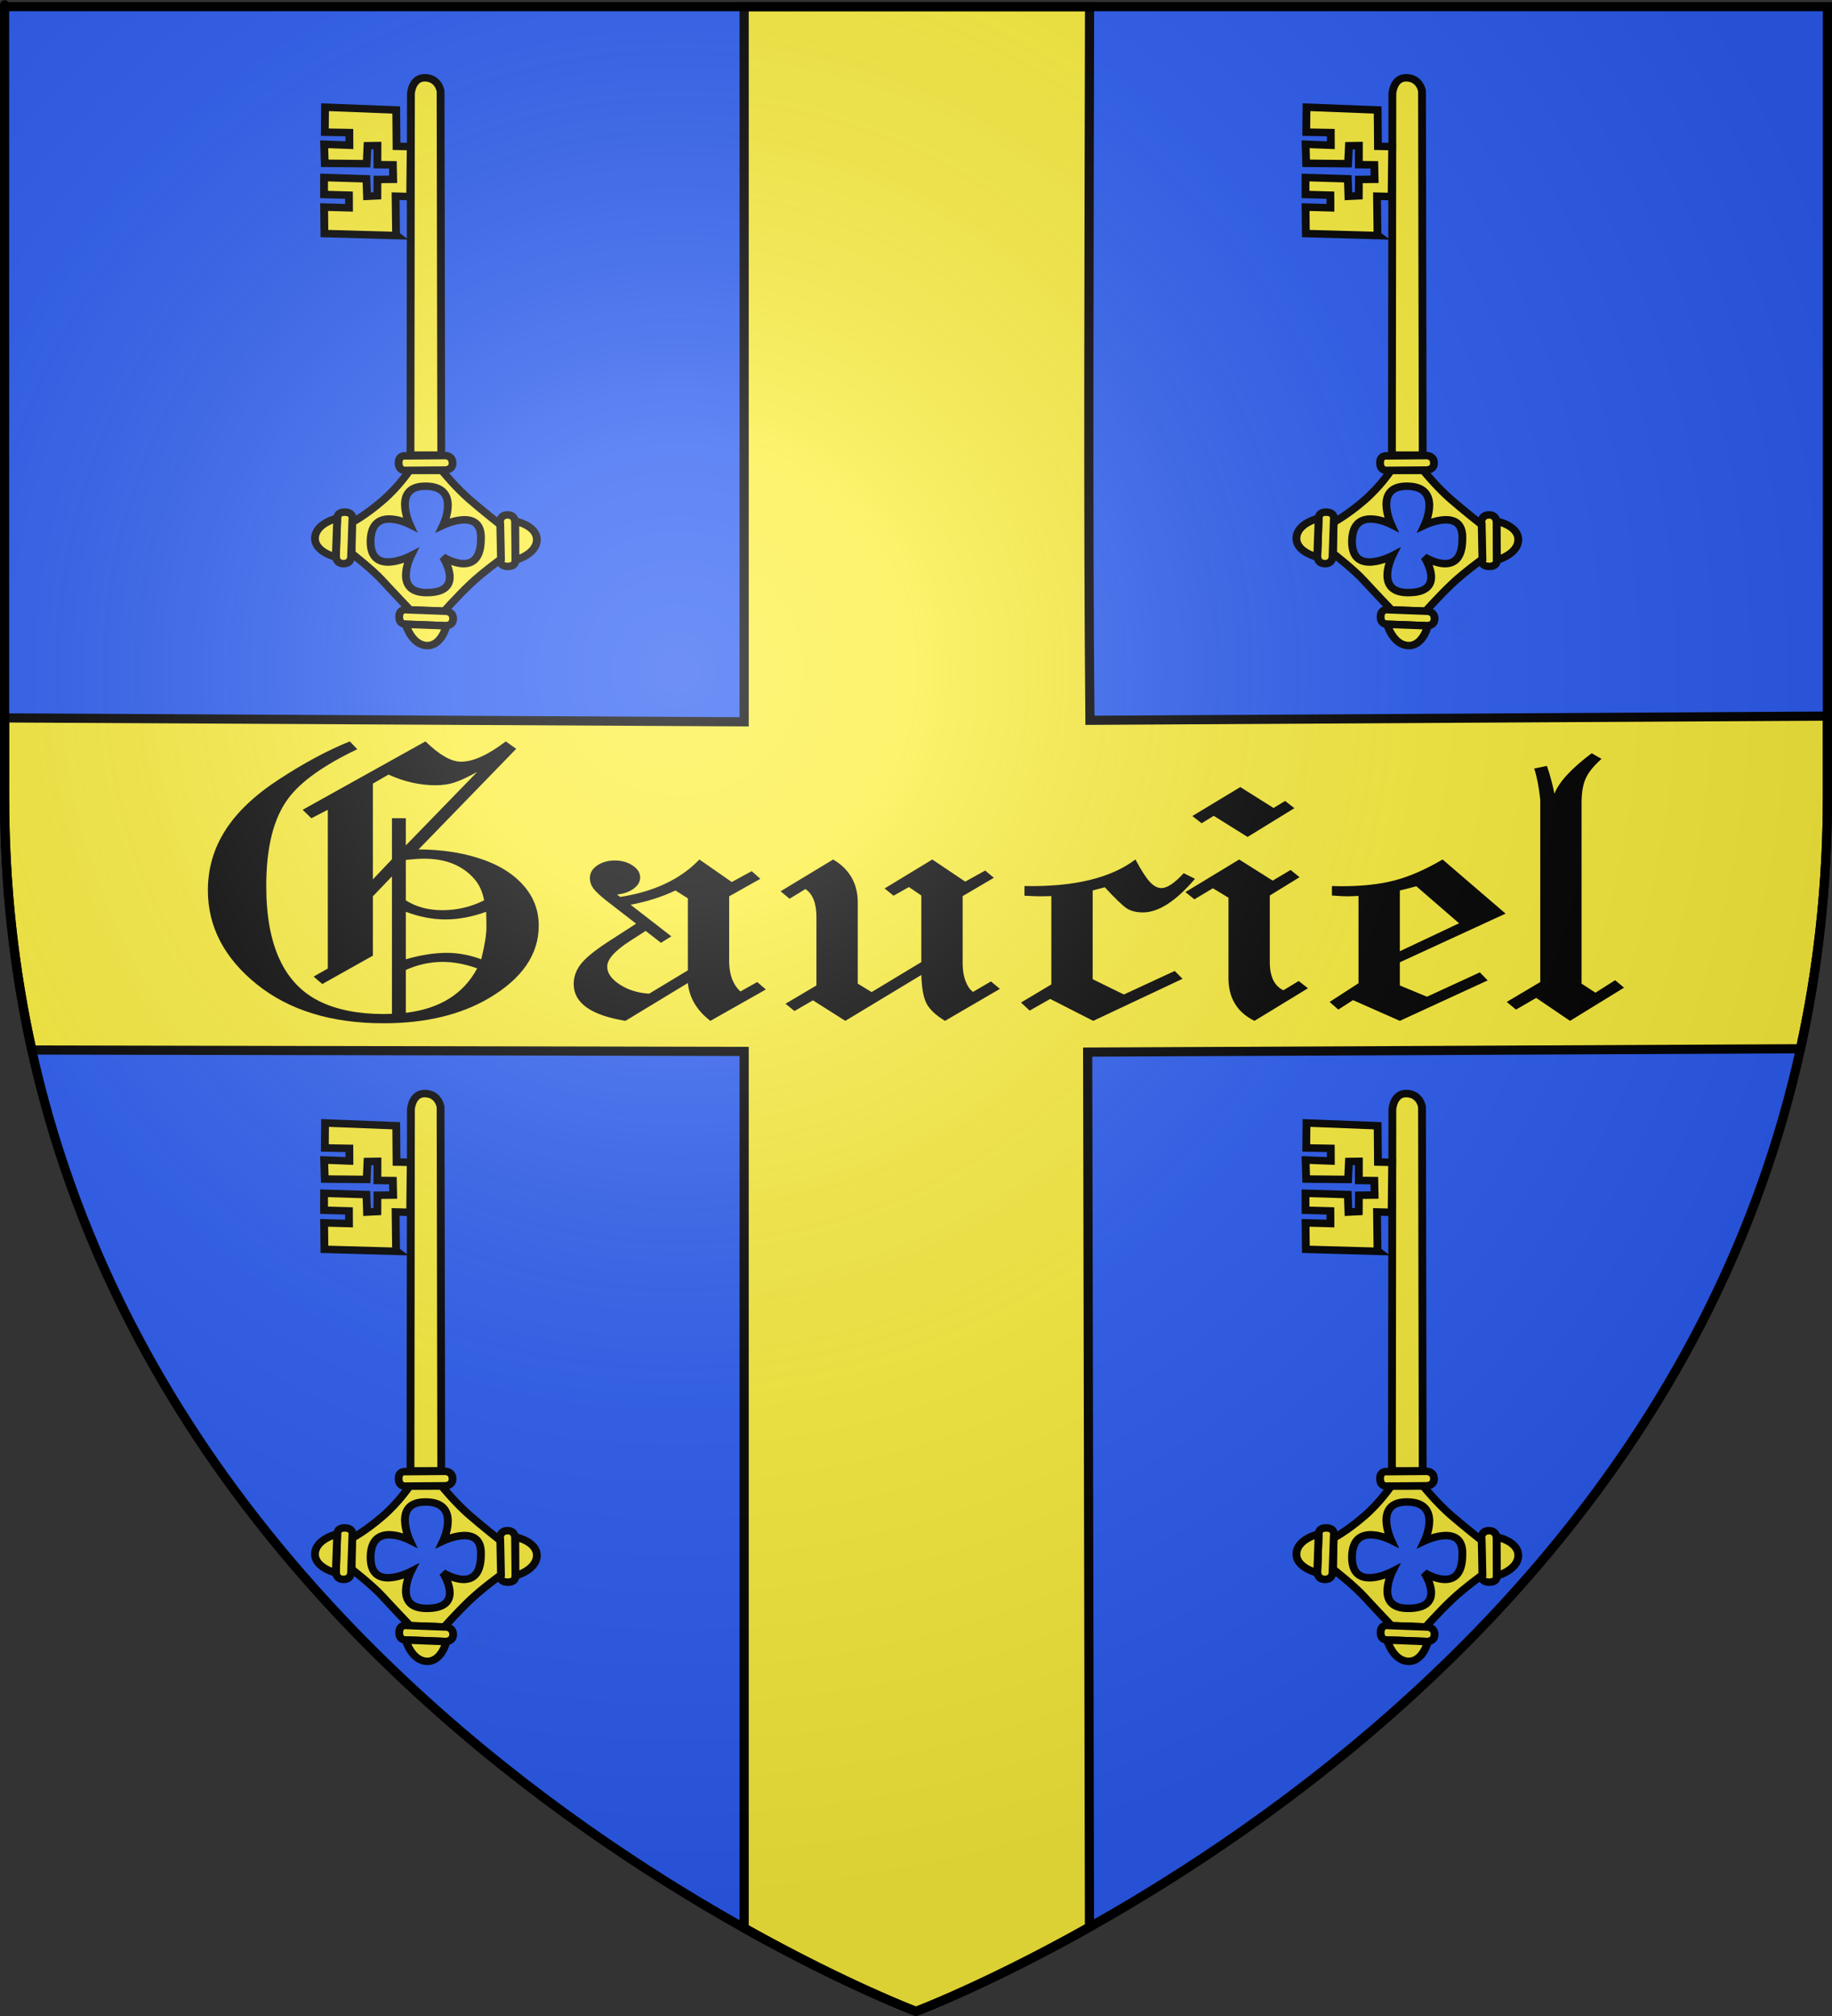 <?xml version="1.0" encoding="UTF-8" standalone="no"?>
<svg
   xmlns:dc="http://purl.org/dc/elements/1.1/"
   xmlns:cc="http://web.resource.org/cc/"
   xmlns:rdf="http://www.w3.org/1999/02/22-rdf-syntax-ns#"
   xmlns:svg="http://www.w3.org/2000/svg"
   xmlns="http://www.w3.org/2000/svg"
   xmlns:xlink="http://www.w3.org/1999/xlink"
   xmlns:sodipodi="http://sodipodi.sourceforge.net/DTD/sodipodi-0.dtd"
   xmlns:inkscape="http://www.inkscape.org/namespaces/inkscape"
   height="660"
   width="600"
   version="1.0"
   id="svg2"
   sodipodi:version="0.32"
   inkscape:version="0.44.1"
   sodipodi:docname="Blason ville fr Gauciel  (Eure).svg"
   sodipodi:docbase="C:\Documents and Settings\Standard\Mes documents\aaaOuiqui\Blasons\Blasons Eure"
   inkscape:export-filename="/Users/olivier/Desktop/Blason Rouge/Blason_Vide_3D.png"
   inkscape:export-xdpi="144"
   inkscape:export-ydpi="144">
  <rect width="100%" height="100%" fill="#333333" stroke="none"/>
  <sodipodi:namedview
     inkscape:window-height="712"
     inkscape:window-width="1024"
     inkscape:pageshadow="2"
     inkscape:pageopacity="0.0"
     guidetolerance="10.0"
     gridtolerance="10.0"
     objecttolerance="10.0"
     borderopacity="1.0"
     bordercolor="#666666"
     pagecolor="#ffffff"
     id="base"
     showgrid="false"
     height="660px"
     inkscape:zoom="0.63"
     inkscape:cx="212.56993"
     inkscape:cy="438.70438"
     inkscape:window-x="-4"
     inkscape:window-y="-4"
     inkscape:current-layer="layer3"
     showguides="true"
     inkscape:guide-bbox="true" />
  <desc
     id="desc4">Flag of Canton of Valais (Wallis)</desc>
  <defs
     id="defs6">
    <linearGradient
       id="linearGradient2893">
      <stop
         style="stop-color:white;stop-opacity:0.314;"
         offset="0"
         id="stop2895" />
      <stop
         id="stop2897"
         offset="0.19"
         style="stop-color:white;stop-opacity:0.251;" />
      <stop
         style="stop-color:#6b6b6b;stop-opacity:0.125;"
         offset="0.6"
         id="stop2901" />
      <stop
         style="stop-color:black;stop-opacity:0.125;"
         offset="1"
         id="stop2899" />
    </linearGradient>
    <radialGradient
       inkscape:collect="always"
       xlink:href="#linearGradient2893"
       id="radialGradient3163"
       gradientUnits="userSpaceOnUse"
       gradientTransform="matrix(1.353,0,0,1.349,-77.629,-85.747)"
       cx="221.445"
       cy="226.331"
       fx="221.445"
       fy="226.331"
       r="300" />
  </defs>
  <g
     inkscape:groupmode="layer"
     id="layer3"
     inkscape:label="Fond écu"
     style="display:inline">
    <path
       id="path2855"
       style="fill:#2b5df2;fill-opacity:1;fill-rule:evenodd;stroke:none;stroke-width:1px;stroke-linecap:butt;stroke-linejoin:miter;stroke-opacity:1"
       d="M 300,658.5 C 300,658.5 598.5,546.18 598.5,260.728 C 598.5,-24.723 598.5,2.176 598.5,2.176 L 1.5,2.176 L 1.5,260.728 C 1.5,546.18 300,658.5 300,658.5 z "
       sodipodi:nodetypes="cccccc" />
    <path
       style="fill:#fcef3c;fill-opacity:1;fill-rule:evenodd;stroke:black;stroke-width:3;stroke-linecap:butt;stroke-linejoin:miter;stroke-opacity:1;display:inline;stroke-miterlimit:4;stroke-dasharray:none"
       d="M 243.719 2.188 L 243.719 236.312 L 1.5 235.031 L 1.5 260.719 C 1.5 290.224 4.719 317.877 10.438 343.75 L 243.719 344.219 L 243.719 631.219 C 276.962 649.837 300 658.5 300 658.5 C 300 658.5 323.277 649.735 356.812 630.906 L 356.219 344.438 L 589.656 343.344 C 595.319 317.589 598.5 290.068 598.5 260.719 C 598.5 231.701 598.5 257.356 598.5 234.438 L 356.969 235.812 C 356.319 170.82 356.701 78.615 356.844 2.188 L 243.719 2.188 z "
       id="path28454" />
    <g
       transform="matrix(0.359,0,0,0.344,-46.944,206.026)"
       style="fill:#fcef3c;fill-opacity:1;stroke:black;stroke-width:7.123;stroke-miterlimit:4;stroke-dasharray:none;stroke-opacity:1"
       id="g29501">
      <path
         d="M 574.935,953.886 C 574.33,954.675 573.597,955.386 572.911,956.113 C 572.019,957.251 570.941,958.208 569.886,959.187 C 568.808,959.935 567.648,960.557 566.514,961.217 C 565.597,962.097 564.988,961.475 564.052,961.442 C 563.182,960.948 562.417,960.297 561.622,959.695 L 563.87,967.159 C 564.729,967.773 565.534,968.486 566.533,968.869 C 567.688,968.879 568.59,969.24 569.61,968.339 C 570.778,967.643 571.968,966.984 573.094,966.222 C 574.18,965.229 575.299,964.27 576.198,963.093 C 576.91,962.399 577.584,961.664 578.408,961.099 L 574.935,953.886 z "
         style="opacity:0.01;fill:#fcef3c;fill-opacity:1;stroke:black;stroke-width:7.123;stroke-miterlimit:4;stroke-dasharray:none;stroke-opacity:1;display:inline"
         id="path29503" />
      <g
         transform="matrix(-0.596,-0.459,-0.453,0.587,989.254,526.081)"
         style="fill:#fcef3c;fill-opacity:1;stroke:black;stroke-width:9.54;stroke-miterlimit:4;stroke-dasharray:none;stroke-opacity:1"
         id="g29505">
        <path
           d="M 133.94,681.405 L 104.579,719.533 C 104.579,719.533 98.332,725.624 106.805,732.149 C 115.278,738.673 119.495,730.5 119.495,730.5 L 149.107,692.046 C 149.107,692.046 153.8,685.277 146.63,679.756 C 139.461,674.235 133.94,681.405 133.94,681.405 z "
           style="fill:#fcef3c;fill-opacity:1;fill-rule:evenodd;stroke:black;stroke-width:9.54;stroke-linecap:butt;stroke-linejoin:miter;stroke-miterlimit:4;stroke-dasharray:none;stroke-opacity:1"
           id="path29507" />
        <path
           d="M 104.221,719.871 C 104.221,719.871 88.59,698.328 99.17,683.506 C 109.986,668.354 134.526,680.476 134.526,680.476 L 104.221,719.871 z "
           style="fill:#fcef3c;fill-opacity:1;fill-rule:evenodd;stroke:black;stroke-width:9.54;stroke-linecap:butt;stroke-linejoin:miter;stroke-miterlimit:4;stroke-dasharray:none;stroke-opacity:1"
           id="path29509" />
      </g>
      <path
         d="M 504.5,815.281 C 504.5,815.281 494.781,830.619 480.031,843.938 C 463.885,858.517 451.781,865 451.781,865 L 451.594,894.438 C 451.594,894.438 470.461,909.776 479.531,920.125 C 488.601,930.474 504.875,948.281 504.875,948.281 L 536.031,949.438 C 536.031,949.438 548.257,935.087 559.719,923.75 C 571.181,912.413 587.812,899.906 587.812,899.906 L 587.156,867.125 C 587.156,867.125 571.924,854.602 559.562,843.5 C 546.532,831.797 533.75,815.375 533.75,815.375 L 504.5,815.281 z M 519.406,830.5 C 551.692,830.918 535.094,867.469 535.094,867.469 C 535.094,867.469 570.898,849.823 569.5,880.812 C 569.417,920.258 534.844,897.844 534.844,897.844 C 534.844,897.844 556.427,932.242 519.375,931.75 C 489.034,931.347 505.562,896.75 505.562,896.75 C 505.562,896.75 468.371,916.884 468.844,882.656 C 469.321,848.132 504.438,866.719 504.438,866.719 C 504.438,866.719 488.685,831.174 517.812,830.531 C 518.35,830.519 518.894,830.493 519.406,830.5 z "
         style="fill:#fcef3c;fill-opacity:1;fill-rule:evenodd;stroke:black;stroke-width:7.123;stroke-linecap:butt;stroke-linejoin:miter;stroke-miterlimit:4;stroke-dasharray:none;stroke-opacity:1"
         id="path29511" />
      <g
         transform="matrix(-0.596,-0.459,-0.453,0.587,937.618,605.792)"
         style="fill:#fcef3c;fill-opacity:1;stroke:black;stroke-width:9.54;stroke-miterlimit:4;stroke-dasharray:none;stroke-opacity:1;display:inline"
         id="g29513">
        <g
           transform="matrix(-3.191847e-2,-0.999,0.999,-3.191847e-2,-545.384,867.003)"
           style="fill:#fcef3c;fill-opacity:1;stroke:black;stroke-width:9.54;stroke-miterlimit:4;stroke-dasharray:none;stroke-opacity:1"
           id="g29515">
          <path
             d="M 133.94,681.405 L 104.579,719.533 C 104.579,719.533 98.332,725.624 106.805,732.149 C 115.278,738.673 119.495,730.5 119.495,730.5 L 149.107,692.046 C 149.107,692.046 153.8,685.277 146.63,679.756 C 139.461,674.235 133.94,681.405 133.94,681.405 z "
             style="fill:#fcef3c;fill-opacity:1;fill-rule:evenodd;stroke:black;stroke-width:9.54;stroke-linecap:butt;stroke-linejoin:miter;stroke-miterlimit:4;stroke-dasharray:none;stroke-opacity:1"
             id="path29517" />
          <path
             d="M 104.221,719.871 C 104.221,719.871 88.59,698.328 99.17,683.506 C 109.986,668.354 134.526,680.476 134.526,680.476 L 104.221,719.871 z "
             style="fill:#fcef3c;fill-opacity:1;fill-rule:evenodd;stroke:black;stroke-width:9.54;stroke-linecap:butt;stroke-linejoin:miter;stroke-miterlimit:4;stroke-dasharray:none;stroke-opacity:1"
             id="path29519" />
        </g>
      </g>
      <g
         transform="matrix(0.577,0.482,0.476,-0.569,35.59,1220.299)"
         style="fill:#fcef3c;fill-opacity:1;stroke:black;stroke-width:9.54;stroke-miterlimit:4;stroke-dasharray:none;stroke-opacity:1;display:inline"
         id="g29521">
        <path
           d="M 133.94,681.405 L 104.579,719.533 C 104.579,719.533 98.332,725.624 106.805,732.149 C 115.278,738.673 119.495,730.5 119.495,730.5 L 149.107,692.046 C 149.107,692.046 153.8,685.277 146.63,679.756 C 139.461,674.235 133.94,681.405 133.94,681.405 z "
           style="fill:#fcef3c;fill-opacity:1;fill-rule:evenodd;stroke:black;stroke-width:9.54;stroke-linecap:butt;stroke-linejoin:miter;stroke-miterlimit:4;stroke-dasharray:none;stroke-opacity:1"
           id="path29523" />
        <path
           d="M 104.221,719.871 C 104.221,719.871 88.59,698.328 99.17,683.506 C 109.986,668.354 134.526,680.476 134.526,680.476 L 104.221,719.871 z "
           style="fill:#fcef3c;fill-opacity:1;fill-rule:evenodd;stroke:black;stroke-width:9.54;stroke-linecap:butt;stroke-linejoin:miter;stroke-miterlimit:4;stroke-dasharray:none;stroke-opacity:1"
           id="path29525" />
      </g>
      <path
         d="M 537.022,815.125 L 501.034,815.42 C 501.034,815.42 494.595,816.393 494.421,808.423 C 494.247,800.452 501.041,801.623 501.041,801.623 L 537.336,801.325 C 537.336,801.325 543.495,801.581 543.642,808.326 C 543.789,815.07 537.022,815.125 537.022,815.125 z "
         style="fill:#fcef3c;fill-opacity:1;fill-rule:evenodd;stroke:black;stroke-width:7.123;stroke-linecap:butt;stroke-linejoin:miter;stroke-miterlimit:4;stroke-dasharray:none;stroke-opacity:1;display:inline"
         id="path29527" />
      <path
         d="M 532.693,454.509 C 532.693,454.509 531.027,442.323 518.796,441.798 C 506.564,441.274 505.65,456.811 505.65,456.811 L 505.247,800.935 L 533.316,800.887 L 532.693,454.509 z "
         style="fill:#fcef3c;fill-opacity:1;fill-rule:evenodd;stroke:black;stroke-width:7.123;stroke-linecap:butt;stroke-linejoin:miter;stroke-miterlimit:4;stroke-dasharray:none;stroke-opacity:1;display:inline"
         id="path29529" />
      <path
         d="M 504.957,554.849 L 491.65,554.492 L 492.096,591.455 L 492.748,591.968 L 426.739,590.042 L 426.475,564.865 L 449.166,565.528 L 449.107,553.517 L 426.416,552.855 L 426.422,536.734 L 465.036,537.943 L 465.583,554.588 L 475.018,554.109 L 475.097,538.566 L 489.463,538.409 L 489.184,524.665 L 475.071,524.5 L 475.109,506.324 L 466.027,506.47 L 465.263,523.556 L 427.048,523.181 L 426.508,505.07 L 449.525,505.989 L 449.466,493.979 L 427.102,493.573 L 427.31,469.808 L 492.235,472.443 L 492.516,506.997 L 505.472,507.292 L 504.957,554.849 z "
         style="fill:#fcef3c;fill-opacity:1;fill-rule:evenodd;stroke:black;stroke-width:7.123;stroke-linecap:butt;stroke-linejoin:miter;stroke-miterlimit:4;stroke-dasharray:none;stroke-opacity:1;display:inline"
         id="path29531" />
    </g>
    <g
       transform="matrix(0.359,0,0,0.344,274.485,206.026)"
       style="fill:#fcef3c;fill-opacity:1;stroke:black;stroke-width:7.123;stroke-miterlimit:4;stroke-dasharray:none;stroke-opacity:1"
       id="g29629">
      <path
         d="M 574.935,953.886 C 574.33,954.675 573.597,955.386 572.911,956.113 C 572.019,957.251 570.941,958.208 569.886,959.187 C 568.808,959.935 567.648,960.557 566.514,961.217 C 565.597,962.097 564.988,961.475 564.052,961.442 C 563.182,960.948 562.417,960.297 561.622,959.695 L 563.87,967.159 C 564.729,967.773 565.534,968.486 566.533,968.869 C 567.688,968.879 568.59,969.24 569.61,968.339 C 570.778,967.643 571.968,966.984 573.094,966.222 C 574.18,965.229 575.299,964.27 576.198,963.093 C 576.91,962.399 577.584,961.664 578.408,961.099 L 574.935,953.886 z "
         style="opacity:0.01;fill:#fcef3c;fill-opacity:1;stroke:black;stroke-width:7.123;stroke-miterlimit:4;stroke-dasharray:none;stroke-opacity:1;display:inline"
         id="path29631" />
      <g
         transform="matrix(-0.596,-0.459,-0.453,0.587,989.254,526.081)"
         style="fill:#fcef3c;fill-opacity:1;stroke:black;stroke-width:9.54;stroke-miterlimit:4;stroke-dasharray:none;stroke-opacity:1"
         id="g29633">
        <path
           d="M 133.94,681.405 L 104.579,719.533 C 104.579,719.533 98.332,725.624 106.805,732.149 C 115.278,738.673 119.495,730.5 119.495,730.5 L 149.107,692.046 C 149.107,692.046 153.8,685.277 146.63,679.756 C 139.461,674.235 133.94,681.405 133.94,681.405 z "
           style="fill:#fcef3c;fill-opacity:1;fill-rule:evenodd;stroke:black;stroke-width:9.54;stroke-linecap:butt;stroke-linejoin:miter;stroke-miterlimit:4;stroke-dasharray:none;stroke-opacity:1"
           id="path29635" />
        <path
           d="M 104.221,719.871 C 104.221,719.871 88.59,698.328 99.17,683.506 C 109.986,668.354 134.526,680.476 134.526,680.476 L 104.221,719.871 z "
           style="fill:#fcef3c;fill-opacity:1;fill-rule:evenodd;stroke:black;stroke-width:9.54;stroke-linecap:butt;stroke-linejoin:miter;stroke-miterlimit:4;stroke-dasharray:none;stroke-opacity:1"
           id="path29637" />
      </g>
      <path
         d="M 504.5,815.281 C 504.5,815.281 494.781,830.619 480.031,843.938 C 463.885,858.517 451.781,865 451.781,865 L 451.594,894.438 C 451.594,894.438 470.461,909.776 479.531,920.125 C 488.601,930.474 504.875,948.281 504.875,948.281 L 536.031,949.438 C 536.031,949.438 548.257,935.087 559.719,923.75 C 571.181,912.413 587.812,899.906 587.812,899.906 L 587.156,867.125 C 587.156,867.125 571.924,854.602 559.562,843.5 C 546.532,831.797 533.75,815.375 533.75,815.375 L 504.5,815.281 z M 519.406,830.5 C 551.692,830.918 535.094,867.469 535.094,867.469 C 535.094,867.469 570.898,849.823 569.5,880.812 C 569.417,920.258 534.844,897.844 534.844,897.844 C 534.844,897.844 556.427,932.242 519.375,931.75 C 489.034,931.347 505.562,896.75 505.562,896.75 C 505.562,896.75 468.371,916.884 468.844,882.656 C 469.321,848.132 504.438,866.719 504.438,866.719 C 504.438,866.719 488.685,831.174 517.812,830.531 C 518.35,830.519 518.894,830.493 519.406,830.5 z "
         style="fill:#fcef3c;fill-opacity:1;fill-rule:evenodd;stroke:black;stroke-width:7.123;stroke-linecap:butt;stroke-linejoin:miter;stroke-miterlimit:4;stroke-dasharray:none;stroke-opacity:1"
         id="path29639" />
      <g
         transform="matrix(-0.596,-0.459,-0.453,0.587,937.618,605.792)"
         style="fill:#fcef3c;fill-opacity:1;stroke:black;stroke-width:9.54;stroke-miterlimit:4;stroke-dasharray:none;stroke-opacity:1;display:inline"
         id="g29641">
        <g
           transform="matrix(-3.191847e-2,-0.999,0.999,-3.191847e-2,-545.384,867.003)"
           style="fill:#fcef3c;fill-opacity:1;stroke:black;stroke-width:9.54;stroke-miterlimit:4;stroke-dasharray:none;stroke-opacity:1"
           id="g29643">
          <path
             d="M 133.94,681.405 L 104.579,719.533 C 104.579,719.533 98.332,725.624 106.805,732.149 C 115.278,738.673 119.495,730.5 119.495,730.5 L 149.107,692.046 C 149.107,692.046 153.8,685.277 146.63,679.756 C 139.461,674.235 133.94,681.405 133.94,681.405 z "
             style="fill:#fcef3c;fill-opacity:1;fill-rule:evenodd;stroke:black;stroke-width:9.54;stroke-linecap:butt;stroke-linejoin:miter;stroke-miterlimit:4;stroke-dasharray:none;stroke-opacity:1"
             id="path29645" />
          <path
             d="M 104.221,719.871 C 104.221,719.871 88.59,698.328 99.17,683.506 C 109.986,668.354 134.526,680.476 134.526,680.476 L 104.221,719.871 z "
             style="fill:#fcef3c;fill-opacity:1;fill-rule:evenodd;stroke:black;stroke-width:9.54;stroke-linecap:butt;stroke-linejoin:miter;stroke-miterlimit:4;stroke-dasharray:none;stroke-opacity:1"
             id="path29647" />
        </g>
      </g>
      <g
         transform="matrix(0.577,0.482,0.476,-0.569,35.59,1220.299)"
         style="fill:#fcef3c;fill-opacity:1;stroke:black;stroke-width:9.54;stroke-miterlimit:4;stroke-dasharray:none;stroke-opacity:1;display:inline"
         id="g29649">
        <path
           d="M 133.94,681.405 L 104.579,719.533 C 104.579,719.533 98.332,725.624 106.805,732.149 C 115.278,738.673 119.495,730.5 119.495,730.5 L 149.107,692.046 C 149.107,692.046 153.8,685.277 146.63,679.756 C 139.461,674.235 133.94,681.405 133.94,681.405 z "
           style="fill:#fcef3c;fill-opacity:1;fill-rule:evenodd;stroke:black;stroke-width:9.54;stroke-linecap:butt;stroke-linejoin:miter;stroke-miterlimit:4;stroke-dasharray:none;stroke-opacity:1"
           id="path29651" />
        <path
           d="M 104.221,719.871 C 104.221,719.871 88.59,698.328 99.17,683.506 C 109.986,668.354 134.526,680.476 134.526,680.476 L 104.221,719.871 z "
           style="fill:#fcef3c;fill-opacity:1;fill-rule:evenodd;stroke:black;stroke-width:9.54;stroke-linecap:butt;stroke-linejoin:miter;stroke-miterlimit:4;stroke-dasharray:none;stroke-opacity:1"
           id="path29653" />
      </g>
      <path
         d="M 537.022,815.125 L 501.034,815.42 C 501.034,815.42 494.595,816.393 494.421,808.423 C 494.247,800.452 501.041,801.623 501.041,801.623 L 537.336,801.325 C 537.336,801.325 543.495,801.581 543.642,808.326 C 543.789,815.07 537.022,815.125 537.022,815.125 z "
         style="fill:#fcef3c;fill-opacity:1;fill-rule:evenodd;stroke:black;stroke-width:7.123;stroke-linecap:butt;stroke-linejoin:miter;stroke-miterlimit:4;stroke-dasharray:none;stroke-opacity:1;display:inline"
         id="path29655" />
      <path
         d="M 532.693,454.509 C 532.693,454.509 531.027,442.323 518.796,441.798 C 506.564,441.274 505.65,456.811 505.65,456.811 L 505.247,800.935 L 533.316,800.887 L 532.693,454.509 z "
         style="fill:#fcef3c;fill-opacity:1;fill-rule:evenodd;stroke:black;stroke-width:7.123;stroke-linecap:butt;stroke-linejoin:miter;stroke-miterlimit:4;stroke-dasharray:none;stroke-opacity:1;display:inline"
         id="path29657" />
      <path
         d="M 504.957,554.849 L 491.65,554.492 L 492.096,591.455 L 492.748,591.968 L 426.739,590.042 L 426.475,564.865 L 449.166,565.528 L 449.107,553.517 L 426.416,552.855 L 426.422,536.734 L 465.036,537.943 L 465.583,554.588 L 475.018,554.109 L 475.097,538.566 L 489.463,538.409 L 489.184,524.665 L 475.071,524.5 L 475.109,506.324 L 466.027,506.47 L 465.263,523.556 L 427.048,523.181 L 426.508,505.07 L 449.525,505.989 L 449.466,493.979 L 427.102,493.573 L 427.31,469.808 L 492.235,472.443 L 492.516,506.997 L 505.472,507.292 L 504.957,554.849 z "
         style="fill:#fcef3c;fill-opacity:1;fill-rule:evenodd;stroke:black;stroke-width:7.123;stroke-linecap:butt;stroke-linejoin:miter;stroke-miterlimit:4;stroke-dasharray:none;stroke-opacity:1;display:inline"
         id="path29659" />
    </g>
    <g
       transform="matrix(0.359,0,0,0.344,274.485,-126.514)"
       style="fill:#fcef3c;fill-opacity:1;stroke:black;stroke-width:7.123;stroke-miterlimit:4;stroke-dasharray:none;stroke-opacity:1"
       id="g29661">
      <path
         d="M 574.935,953.886 C 574.33,954.675 573.597,955.386 572.911,956.113 C 572.019,957.251 570.941,958.208 569.886,959.187 C 568.808,959.935 567.648,960.557 566.514,961.217 C 565.597,962.097 564.988,961.475 564.052,961.442 C 563.182,960.948 562.417,960.297 561.622,959.695 L 563.87,967.159 C 564.729,967.773 565.534,968.486 566.533,968.869 C 567.688,968.879 568.59,969.24 569.61,968.339 C 570.778,967.643 571.968,966.984 573.094,966.222 C 574.18,965.229 575.299,964.27 576.198,963.093 C 576.91,962.399 577.584,961.664 578.408,961.099 L 574.935,953.886 z "
         style="opacity:0.01;fill:#fcef3c;fill-opacity:1;stroke:black;stroke-width:7.123;stroke-miterlimit:4;stroke-dasharray:none;stroke-opacity:1;display:inline"
         id="path29663" />
      <g
         transform="matrix(-0.596,-0.459,-0.453,0.587,989.254,526.081)"
         style="fill:#fcef3c;fill-opacity:1;stroke:black;stroke-width:9.54;stroke-miterlimit:4;stroke-dasharray:none;stroke-opacity:1"
         id="g29665">
        <path
           d="M 133.94,681.405 L 104.579,719.533 C 104.579,719.533 98.332,725.624 106.805,732.149 C 115.278,738.673 119.495,730.5 119.495,730.5 L 149.107,692.046 C 149.107,692.046 153.8,685.277 146.63,679.756 C 139.461,674.235 133.94,681.405 133.94,681.405 z "
           style="fill:#fcef3c;fill-opacity:1;fill-rule:evenodd;stroke:black;stroke-width:9.54;stroke-linecap:butt;stroke-linejoin:miter;stroke-miterlimit:4;stroke-dasharray:none;stroke-opacity:1"
           id="path29667" />
        <path
           d="M 104.221,719.871 C 104.221,719.871 88.59,698.328 99.17,683.506 C 109.986,668.354 134.526,680.476 134.526,680.476 L 104.221,719.871 z "
           style="fill:#fcef3c;fill-opacity:1;fill-rule:evenodd;stroke:black;stroke-width:9.54;stroke-linecap:butt;stroke-linejoin:miter;stroke-miterlimit:4;stroke-dasharray:none;stroke-opacity:1"
           id="path29669" />
      </g>
      <path
         d="M 504.5,815.281 C 504.5,815.281 494.781,830.619 480.031,843.938 C 463.885,858.517 451.781,865 451.781,865 L 451.594,894.438 C 451.594,894.438 470.461,909.776 479.531,920.125 C 488.601,930.474 504.875,948.281 504.875,948.281 L 536.031,949.438 C 536.031,949.438 548.257,935.087 559.719,923.75 C 571.181,912.413 587.812,899.906 587.812,899.906 L 587.156,867.125 C 587.156,867.125 571.924,854.602 559.562,843.5 C 546.532,831.797 533.75,815.375 533.75,815.375 L 504.5,815.281 z M 519.406,830.5 C 551.692,830.918 535.094,867.469 535.094,867.469 C 535.094,867.469 570.898,849.823 569.5,880.812 C 569.417,920.258 534.844,897.844 534.844,897.844 C 534.844,897.844 556.427,932.242 519.375,931.75 C 489.034,931.347 505.562,896.75 505.562,896.75 C 505.562,896.75 468.371,916.884 468.844,882.656 C 469.321,848.132 504.438,866.719 504.438,866.719 C 504.438,866.719 488.685,831.174 517.812,830.531 C 518.35,830.519 518.894,830.493 519.406,830.5 z "
         style="fill:#fcef3c;fill-opacity:1;fill-rule:evenodd;stroke:black;stroke-width:7.123;stroke-linecap:butt;stroke-linejoin:miter;stroke-miterlimit:4;stroke-dasharray:none;stroke-opacity:1"
         id="path29671" />
      <g
         transform="matrix(-0.596,-0.459,-0.453,0.587,937.618,605.792)"
         style="fill:#fcef3c;fill-opacity:1;stroke:black;stroke-width:9.54;stroke-miterlimit:4;stroke-dasharray:none;stroke-opacity:1;display:inline"
         id="g29673">
        <g
           transform="matrix(-3.191847e-2,-0.999,0.999,-3.191847e-2,-545.384,867.003)"
           style="fill:#fcef3c;fill-opacity:1;stroke:black;stroke-width:9.54;stroke-miterlimit:4;stroke-dasharray:none;stroke-opacity:1"
           id="g29675">
          <path
             d="M 133.94,681.405 L 104.579,719.533 C 104.579,719.533 98.332,725.624 106.805,732.149 C 115.278,738.673 119.495,730.5 119.495,730.5 L 149.107,692.046 C 149.107,692.046 153.8,685.277 146.63,679.756 C 139.461,674.235 133.94,681.405 133.94,681.405 z "
             style="fill:#fcef3c;fill-opacity:1;fill-rule:evenodd;stroke:black;stroke-width:9.54;stroke-linecap:butt;stroke-linejoin:miter;stroke-miterlimit:4;stroke-dasharray:none;stroke-opacity:1"
             id="path29677" />
          <path
             d="M 104.221,719.871 C 104.221,719.871 88.59,698.328 99.17,683.506 C 109.986,668.354 134.526,680.476 134.526,680.476 L 104.221,719.871 z "
             style="fill:#fcef3c;fill-opacity:1;fill-rule:evenodd;stroke:black;stroke-width:9.54;stroke-linecap:butt;stroke-linejoin:miter;stroke-miterlimit:4;stroke-dasharray:none;stroke-opacity:1"
             id="path29679" />
        </g>
      </g>
      <g
         transform="matrix(0.577,0.482,0.476,-0.569,35.59,1220.299)"
         style="fill:#fcef3c;fill-opacity:1;stroke:black;stroke-width:9.54;stroke-miterlimit:4;stroke-dasharray:none;stroke-opacity:1;display:inline"
         id="g29681">
        <path
           d="M 133.94,681.405 L 104.579,719.533 C 104.579,719.533 98.332,725.624 106.805,732.149 C 115.278,738.673 119.495,730.5 119.495,730.5 L 149.107,692.046 C 149.107,692.046 153.8,685.277 146.63,679.756 C 139.461,674.235 133.94,681.405 133.94,681.405 z "
           style="fill:#fcef3c;fill-opacity:1;fill-rule:evenodd;stroke:black;stroke-width:9.54;stroke-linecap:butt;stroke-linejoin:miter;stroke-miterlimit:4;stroke-dasharray:none;stroke-opacity:1"
           id="path29683" />
        <path
           d="M 104.221,719.871 C 104.221,719.871 88.59,698.328 99.17,683.506 C 109.986,668.354 134.526,680.476 134.526,680.476 L 104.221,719.871 z "
           style="fill:#fcef3c;fill-opacity:1;fill-rule:evenodd;stroke:black;stroke-width:9.54;stroke-linecap:butt;stroke-linejoin:miter;stroke-miterlimit:4;stroke-dasharray:none;stroke-opacity:1"
           id="path29685" />
      </g>
      <path
         d="M 537.022,815.125 L 501.034,815.42 C 501.034,815.42 494.595,816.393 494.421,808.423 C 494.247,800.452 501.041,801.623 501.041,801.623 L 537.336,801.325 C 537.336,801.325 543.495,801.581 543.642,808.326 C 543.789,815.07 537.022,815.125 537.022,815.125 z "
         style="fill:#fcef3c;fill-opacity:1;fill-rule:evenodd;stroke:black;stroke-width:7.123;stroke-linecap:butt;stroke-linejoin:miter;stroke-miterlimit:4;stroke-dasharray:none;stroke-opacity:1;display:inline"
         id="path29687" />
      <path
         d="M 532.693,454.509 C 532.693,454.509 531.027,442.323 518.796,441.798 C 506.564,441.274 505.65,456.811 505.65,456.811 L 505.247,800.935 L 533.316,800.887 L 532.693,454.509 z "
         style="fill:#fcef3c;fill-opacity:1;fill-rule:evenodd;stroke:black;stroke-width:7.123;stroke-linecap:butt;stroke-linejoin:miter;stroke-miterlimit:4;stroke-dasharray:none;stroke-opacity:1;display:inline"
         id="path29689" />
      <path
         d="M 504.957,554.849 L 491.65,554.492 L 492.096,591.455 L 492.748,591.968 L 426.739,590.042 L 426.475,564.865 L 449.166,565.528 L 449.107,553.517 L 426.416,552.855 L 426.422,536.734 L 465.036,537.943 L 465.583,554.588 L 475.018,554.109 L 475.097,538.566 L 489.463,538.409 L 489.184,524.665 L 475.071,524.5 L 475.109,506.324 L 466.027,506.47 L 465.263,523.556 L 427.048,523.181 L 426.508,505.07 L 449.525,505.989 L 449.466,493.979 L 427.102,493.573 L 427.31,469.808 L 492.235,472.443 L 492.516,506.997 L 505.472,507.292 L 504.957,554.849 z "
         style="fill:#fcef3c;fill-opacity:1;fill-rule:evenodd;stroke:black;stroke-width:7.123;stroke-linecap:butt;stroke-linejoin:miter;stroke-miterlimit:4;stroke-dasharray:none;stroke-opacity:1;display:inline"
         id="path29691" />
    </g>
    <g
       id="g29597"
       style="fill:#fcef3c;fill-opacity:1;stroke:black;stroke-width:7.123;stroke-miterlimit:4;stroke-dasharray:none;stroke-opacity:1"
       transform="matrix(0.359,0,0,0.344,-46.944,-126.514)">
      <path
         id="path29599"
         style="opacity:0.01;fill:#fcef3c;fill-opacity:1;stroke:black;stroke-width:7.123;stroke-miterlimit:4;stroke-dasharray:none;stroke-opacity:1;display:inline"
         d="M 574.935,953.886 C 574.33,954.675 573.597,955.386 572.911,956.113 C 572.019,957.251 570.941,958.208 569.886,959.187 C 568.808,959.935 567.648,960.557 566.514,961.217 C 565.597,962.097 564.988,961.475 564.052,961.442 C 563.182,960.948 562.417,960.297 561.622,959.695 L 563.87,967.159 C 564.729,967.773 565.534,968.486 566.533,968.869 C 567.688,968.879 568.59,969.24 569.61,968.339 C 570.778,967.643 571.968,966.984 573.094,966.222 C 574.18,965.229 575.299,964.27 576.198,963.093 C 576.91,962.399 577.584,961.664 578.408,961.099 L 574.935,953.886 z " />
      <g
         id="g29601"
         style="fill:#fcef3c;fill-opacity:1;stroke:black;stroke-width:9.54;stroke-miterlimit:4;stroke-dasharray:none;stroke-opacity:1"
         transform="matrix(-0.596,-0.459,-0.453,0.587,989.254,526.081)">
        <path
           id="path29603"
           style="fill:#fcef3c;fill-opacity:1;fill-rule:evenodd;stroke:black;stroke-width:9.54;stroke-linecap:butt;stroke-linejoin:miter;stroke-miterlimit:4;stroke-dasharray:none;stroke-opacity:1"
           d="M 133.94,681.405 L 104.579,719.533 C 104.579,719.533 98.332,725.624 106.805,732.149 C 115.278,738.673 119.495,730.5 119.495,730.5 L 149.107,692.046 C 149.107,692.046 153.8,685.277 146.63,679.756 C 139.461,674.235 133.94,681.405 133.94,681.405 z " />
        <path
           id="path29605"
           style="fill:#fcef3c;fill-opacity:1;fill-rule:evenodd;stroke:black;stroke-width:9.54;stroke-linecap:butt;stroke-linejoin:miter;stroke-miterlimit:4;stroke-dasharray:none;stroke-opacity:1"
           d="M 104.221,719.871 C 104.221,719.871 88.59,698.328 99.17,683.506 C 109.986,668.354 134.526,680.476 134.526,680.476 L 104.221,719.871 z " />
      </g>
      <path
         id="path29607"
         style="fill:#fcef3c;fill-opacity:1;fill-rule:evenodd;stroke:black;stroke-width:7.123;stroke-linecap:butt;stroke-linejoin:miter;stroke-miterlimit:4;stroke-dasharray:none;stroke-opacity:1"
         d="M 504.5,815.281 C 504.5,815.281 494.781,830.619 480.031,843.938 C 463.885,858.517 451.781,865 451.781,865 L 451.594,894.438 C 451.594,894.438 470.461,909.776 479.531,920.125 C 488.601,930.474 504.875,948.281 504.875,948.281 L 536.031,949.438 C 536.031,949.438 548.257,935.087 559.719,923.75 C 571.181,912.413 587.812,899.906 587.812,899.906 L 587.156,867.125 C 587.156,867.125 571.924,854.602 559.562,843.5 C 546.532,831.797 533.75,815.375 533.75,815.375 L 504.5,815.281 z M 519.406,830.5 C 551.692,830.918 535.094,867.469 535.094,867.469 C 535.094,867.469 570.898,849.823 569.5,880.812 C 569.417,920.258 534.844,897.844 534.844,897.844 C 534.844,897.844 556.427,932.242 519.375,931.75 C 489.034,931.347 505.562,896.75 505.562,896.75 C 505.562,896.75 468.371,916.884 468.844,882.656 C 469.321,848.132 504.438,866.719 504.438,866.719 C 504.438,866.719 488.685,831.174 517.812,830.531 C 518.35,830.519 518.894,830.493 519.406,830.5 z " />
      <g
         id="g29609"
         style="fill:#fcef3c;fill-opacity:1;stroke:black;stroke-width:9.54;stroke-miterlimit:4;stroke-dasharray:none;stroke-opacity:1;display:inline"
         transform="matrix(-0.596,-0.459,-0.453,0.587,937.618,605.792)">
        <g
           id="g29611"
           style="fill:#fcef3c;fill-opacity:1;stroke:black;stroke-width:9.54;stroke-miterlimit:4;stroke-dasharray:none;stroke-opacity:1"
           transform="matrix(-3.191847e-2,-0.999,0.999,-3.191847e-2,-545.384,867.003)">
          <path
             id="path29613"
             style="fill:#fcef3c;fill-opacity:1;fill-rule:evenodd;stroke:black;stroke-width:9.54;stroke-linecap:butt;stroke-linejoin:miter;stroke-miterlimit:4;stroke-dasharray:none;stroke-opacity:1"
             d="M 133.94,681.405 L 104.579,719.533 C 104.579,719.533 98.332,725.624 106.805,732.149 C 115.278,738.673 119.495,730.5 119.495,730.5 L 149.107,692.046 C 149.107,692.046 153.8,685.277 146.63,679.756 C 139.461,674.235 133.94,681.405 133.94,681.405 z " />
          <path
             id="path29615"
             style="fill:#fcef3c;fill-opacity:1;fill-rule:evenodd;stroke:black;stroke-width:9.54;stroke-linecap:butt;stroke-linejoin:miter;stroke-miterlimit:4;stroke-dasharray:none;stroke-opacity:1"
             d="M 104.221,719.871 C 104.221,719.871 88.59,698.328 99.17,683.506 C 109.986,668.354 134.526,680.476 134.526,680.476 L 104.221,719.871 z " />
        </g>
      </g>
      <g
         id="g29617"
         style="fill:#fcef3c;fill-opacity:1;stroke:black;stroke-width:9.54;stroke-miterlimit:4;stroke-dasharray:none;stroke-opacity:1;display:inline"
         transform="matrix(0.577,0.482,0.476,-0.569,35.59,1220.299)">
        <path
           id="path29619"
           style="fill:#fcef3c;fill-opacity:1;fill-rule:evenodd;stroke:black;stroke-width:9.54;stroke-linecap:butt;stroke-linejoin:miter;stroke-miterlimit:4;stroke-dasharray:none;stroke-opacity:1"
           d="M 133.94,681.405 L 104.579,719.533 C 104.579,719.533 98.332,725.624 106.805,732.149 C 115.278,738.673 119.495,730.5 119.495,730.5 L 149.107,692.046 C 149.107,692.046 153.8,685.277 146.63,679.756 C 139.461,674.235 133.94,681.405 133.94,681.405 z " />
        <path
           id="path29621"
           style="fill:#fcef3c;fill-opacity:1;fill-rule:evenodd;stroke:black;stroke-width:9.54;stroke-linecap:butt;stroke-linejoin:miter;stroke-miterlimit:4;stroke-dasharray:none;stroke-opacity:1"
           d="M 104.221,719.871 C 104.221,719.871 88.59,698.328 99.17,683.506 C 109.986,668.354 134.526,680.476 134.526,680.476 L 104.221,719.871 z " />
      </g>
      <path
         id="path29623"
         style="fill:#fcef3c;fill-opacity:1;fill-rule:evenodd;stroke:black;stroke-width:7.123;stroke-linecap:butt;stroke-linejoin:miter;stroke-miterlimit:4;stroke-dasharray:none;stroke-opacity:1;display:inline"
         d="M 537.022,815.125 L 501.034,815.42 C 501.034,815.42 494.595,816.393 494.421,808.423 C 494.247,800.452 501.041,801.623 501.041,801.623 L 537.336,801.325 C 537.336,801.325 543.495,801.581 543.642,808.326 C 543.789,815.07 537.022,815.125 537.022,815.125 z " />
      <path
         id="path29625"
         style="fill:#fcef3c;fill-opacity:1;fill-rule:evenodd;stroke:black;stroke-width:7.123;stroke-linecap:butt;stroke-linejoin:miter;stroke-miterlimit:4;stroke-dasharray:none;stroke-opacity:1;display:inline"
         d="M 532.693,454.509 C 532.693,454.509 531.027,442.323 518.796,441.798 C 506.564,441.274 505.65,456.811 505.65,456.811 L 505.247,800.935 L 533.316,800.887 L 532.693,454.509 z " />
      <path
         id="path29627"
         style="fill:#fcef3c;fill-opacity:1;fill-rule:evenodd;stroke:black;stroke-width:7.123;stroke-linecap:butt;stroke-linejoin:miter;stroke-miterlimit:4;stroke-dasharray:none;stroke-opacity:1;display:inline"
         d="M 504.957,554.849 L 491.65,554.492 L 492.096,591.455 L 492.748,591.968 L 426.739,590.042 L 426.475,564.865 L 449.166,565.528 L 449.107,553.517 L 426.416,552.855 L 426.422,536.734 L 465.036,537.943 L 465.583,554.588 L 475.018,554.109 L 475.097,538.566 L 489.463,538.409 L 489.184,524.665 L 475.071,524.5 L 475.109,506.324 L 466.027,506.47 L 465.263,523.556 L 427.048,523.181 L 426.508,505.07 L 449.525,505.989 L 449.466,493.979 L 427.102,493.573 L 427.31,469.808 L 492.235,472.443 L 492.516,506.997 L 505.472,507.292 L 504.957,554.849 z " />
    </g>
    <path
       transform="matrix(3.461,0,0,2.409,-60.108,-399.199)"
       style="font-size:56px;font-style:normal;font-variant:normal;font-weight:normal;font-stretch:normal;text-align:start;line-height:125%;writing-mode:lr-tb;text-anchor:start;font-family:MariageD"
       d="M 51.176,267.531 C 48.004,269.701 45.826,271.934 44.641,274.23 C 43.255,276.892 42.562,280.857 42.562,286.125 C 42.562,294.219 44.258,299.451 47.648,301.82 C 49.271,302.951 51.285,303.516 53.691,303.516 C 53.837,303.516 54.092,303.507 54.457,303.488 L 54.457,284.812 L 52.652,287.52 L 52.652,295.586 L 47.867,299.441 L 47.047,298.43 L 48.387,297.336 L 48.387,275.762 L 46.828,276.91 L 46.008,275.762 L 57.629,266.465 C 58.941,268.306 60.062,269.227 60.992,269.227 C 62.141,269.227 63.553,268.306 65.23,266.465 L 66.215,267.477 L 56.973,281.148 C 59.105,281.167 60.992,281.559 62.633,282.324 C 64.547,283.181 66.014,284.494 67.035,286.262 C 67.91,287.775 68.348,289.525 68.348,291.512 C 68.348,295.413 66.78,298.694 63.645,301.355 C 60.947,303.634 57.62,304.773 53.664,304.773 C 48.724,304.773 44.723,303.005 41.66,299.469 C 38.579,295.896 37.039,291.639 37.039,286.699 C 37.039,283.728 37.595,280.998 38.707,278.51 C 39.819,276.022 41.523,273.711 43.82,271.578 C 46.154,269.391 48.368,267.686 50.465,266.465 L 51.176,267.531 z M 55.77,303.352 C 58.978,302.805 61.229,300.79 62.523,297.309 C 61.375,296.725 60.29,296.434 59.27,296.434 C 58.066,296.434 56.9,296.798 55.77,297.527 L 55.77,303.352 z M 55.77,296.078 C 57.173,295.495 58.467,295.203 59.652,295.203 C 60.728,295.203 61.812,295.495 62.906,296.078 C 63.234,294.182 63.398,292.724 63.398,291.703 C 63.398,291.102 63.389,290.409 63.371,289.625 C 62.022,290.318 60.737,290.664 59.516,290.664 C 58.312,290.664 57.064,290.318 55.77,289.625 L 55.77,296.078 z M 55.77,288.066 C 56.736,288.96 57.893,289.406 59.242,289.406 C 60.628,289.406 61.94,288.96 63.18,288.066 C 63.016,286.845 62.697,285.861 62.223,285.113 C 61.111,283.309 59.534,282.406 57.492,282.406 C 57.055,282.406 56.48,282.461 55.77,282.57 L 55.77,288.066 z M 52.652,285.223 L 54.457,282.488 L 54.457,276.91 L 55.77,276.91 L 55.77,280.602 L 62.523,270.621 C 61.612,271.332 60.892,271.811 60.363,272.057 C 59.835,272.303 59.242,272.426 58.586,272.426 C 57.091,272.426 55.605,271.943 54.129,270.977 L 52.652,272.207 L 52.652,285.223 z M 84.59,304.445 C 83.314,303.042 82.603,301.328 82.457,299.305 L 76.551,304.445 C 73.288,303.68 71.656,302.012 71.656,299.441 C 71.656,298.384 71.916,297.418 72.436,296.543 C 72.955,295.668 73.908,294.602 75.293,293.344 L 77.562,291.238 L 74.883,288.258 C 74.227,287.529 73.78,286.941 73.543,286.494 C 73.306,286.048 73.187,285.56 73.188,285.031 C 73.187,284.357 73.415,283.792 73.871,283.336 C 74.327,282.88 74.892,282.652 75.566,282.652 C 76.204,282.652 76.76,282.88 77.234,283.336 C 77.708,283.792 77.945,284.329 77.945,284.949 C 77.945,285.533 77.74,286.043 77.33,286.48 C 76.92,286.918 76.396,287.182 75.758,287.273 L 76.059,287.602 C 79.267,286.891 81.764,285.195 83.551,282.516 L 86.613,285.578 L 88.5,284.102 L 89.32,285.141 L 86.367,287.52 L 86.367,296.543 C 86.404,298.275 86.759,299.578 87.434,300.453 L 89.02,299.168 L 89.84,300.18 L 84.59,304.445 z M 78.793,300.754 L 82.457,297.582 L 82.457,287.793 L 81.281,286.727 C 80.042,287.583 78.629,288.23 77.043,288.668 L 80.898,292.961 L 79.914,293.836 L 78.465,292.223 L 76.988,293.59 C 75.548,294.921 74.828,296.078 74.828,297.062 C 74.828,297.956 75.225,298.771 76.018,299.51 C 76.811,300.248 77.736,300.663 78.793,300.754 L 78.793,300.754 z M 110.594,284.02 L 111.414,285.004 L 108.461,287.492 L 108.461,296.68 C 108.461,297.555 108.552,298.339 108.734,299.031 C 108.917,299.724 109.154,300.216 109.445,300.508 L 111.141,299.086 L 111.988,300.098 L 106.793,304.445 C 105.918,303.68 105.335,302.891 105.043,302.08 C 104.751,301.269 104.587,299.979 104.551,298.211 L 97.359,304.445 L 94.297,301.656 L 92.547,303.105 L 91.699,302.121 L 94.625,299.633 L 94.625,290.336 C 94.625,288.477 94.279,287.21 93.586,286.535 L 92.082,287.848 L 91.234,286.836 L 96.211,282.516 C 97.815,283.883 98.59,285.925 98.535,288.641 L 98.535,299.387 L 99.848,300.535 L 104.551,296.461 L 104.551,287.41 L 103.375,286.262 L 101.926,287.438 L 101.078,286.453 L 105.59,282.516 L 108.707,285.523 L 110.594,284.02 z M 114.805,303.051 L 113.984,301.957 L 116.855,299.496 L 116.855,287.492 C 116.436,287.51 116.081,287.52 115.789,287.52 C 115.497,287.52 115.005,287.492 114.312,287.438 L 114.312,286.125 C 118.979,286.253 122.479,285.05 124.812,282.516 C 125.341,283.938 125.788,284.94 126.152,285.523 C 126.517,286.107 126.891,286.398 127.273,286.398 C 127.82,286.398 128.522,285.724 129.379,284.375 L 130.445,285.141 C 128.641,288.185 127,289.707 125.523,289.707 C 124.885,289.707 124.37,289.52 123.979,289.146 C 123.587,288.773 122.898,287.82 121.914,286.289 L 120.766,286.727 L 120.766,298.785 L 123.719,300.863 L 128.531,297.664 L 129.27,298.73 L 120.82,304.445 L 116.746,301.465 L 114.805,303.051 z M 136.078,304.445 C 134.401,303.26 133.581,301.264 133.617,298.457 L 133.617,287.711 L 132.141,286.426 L 130.391,287.93 L 129.543,286.945 L 134.629,282.516 L 137.801,285.387 L 139.496,283.938 L 140.344,284.922 L 137.527,287.41 L 137.527,296.707 C 137.564,298.53 137.992,299.724 138.812,300.289 L 140.262,299.031 L 141.137,300.016 L 136.078,304.445 z M 135.422,279.453 L 132.223,276.582 L 131.074,277.594 L 130.199,276.609 L 134.738,272.672 L 137.883,275.516 L 138.977,274.559 L 139.852,275.543 L 135.422,279.453 z M 144.008,302.914 L 143.188,301.875 L 145.922,299.332 L 145.922,287.465 C 145.466,287.501 145.102,287.52 144.828,287.52 C 144.536,287.52 144.062,287.483 143.406,287.41 L 143.406,286.125 C 143.844,286.143 144.126,286.152 144.254,286.152 C 146.241,286.152 147.936,285.888 149.34,285.359 C 150.743,284.831 152.256,283.883 153.879,282.516 L 159.84,289.871 L 149.832,296.488 L 149.832,299.633 L 152.402,301.164 L 157.406,297.855 L 158.145,298.949 L 149.832,304.445 L 145.402,301.629 L 144.008,302.914 z M 149.832,294.984 L 155.438,291.184 L 151.391,286.152 C 150.898,286.353 150.379,286.544 149.832,286.727 L 149.832,294.984 z M 160.824,302.914 L 159.949,301.875 L 163.121,299.168 L 163.121,274.395 C 162.993,272.663 162.802,271.25 162.547,270.156 L 163.75,269.801 C 164.042,271.004 164.279,272.262 164.461,273.574 C 164.898,271.97 166.074,270.138 167.988,268.078 L 168.918,268.844 C 168.189,269.773 167.692,270.653 167.428,271.482 C 167.163,272.312 167.031,273.419 167.031,274.805 L 167.031,299.387 L 168.344,300.617 L 170.203,298.922 L 171.051,299.934 L 165.938,304.445 L 162.738,301.328 L 160.824,302.914 z "
       id="flowRoot31463" />
  </g>
  <g
     inkscape:groupmode="layer"
     id="layer4"
     inkscape:label="Meubles"
     sodipodi:insensitive="true" />
  <g
     inkscape:groupmode="layer"
     id="layer2"
     inkscape:label="Reflet final"
     sodipodi:insensitive="true">
    <path
       sodipodi:nodetypes="cccccc"
       d="M 300,658.5 C 300,658.5 598.5,546.18 598.5,260.728 C 598.5,-24.723 598.5,2.176 598.5,2.176 L 1.5,2.176 L 1.5,260.728 C 1.5,546.18 300,658.5 300,658.5 z "
       style="opacity:1;fill:url(#radialGradient3163);fill-opacity:1;fill-rule:evenodd;stroke:none;stroke-width:1px;stroke-linecap:butt;stroke-linejoin:miter;stroke-opacity:1"
       id="path2875"
       inkscape:export-xdpi="144"
       inkscape:export-ydpi="144" />
  </g>
  <g
     inkscape:groupmode="layer"
     id="layer1"
     inkscape:label="Contour final"
     sodipodi:insensitive="true">
    <path
       sodipodi:nodetypes="cccccc"
       d="M 300,658.5 C 300,658.5 1.5,546.18 1.5,260.728 C 1.5,-24.723 1.5,2.176 1.5,2.176 L 598.5,2.176 L 598.5,260.728 C 598.5,546.18 300,658.5 300,658.5 z "
       style="opacity:1;fill:none;fill-opacity:1;fill-rule:evenodd;stroke:#000000;stroke-width:3;stroke-linecap:butt;stroke-linejoin:miter;stroke-miterlimit:4;stroke-dasharray:none;stroke-opacity:1"
       id="path1411"
       inkscape:export-xdpi="144"
       inkscape:export-ydpi="144" />
  </g>
</svg>
